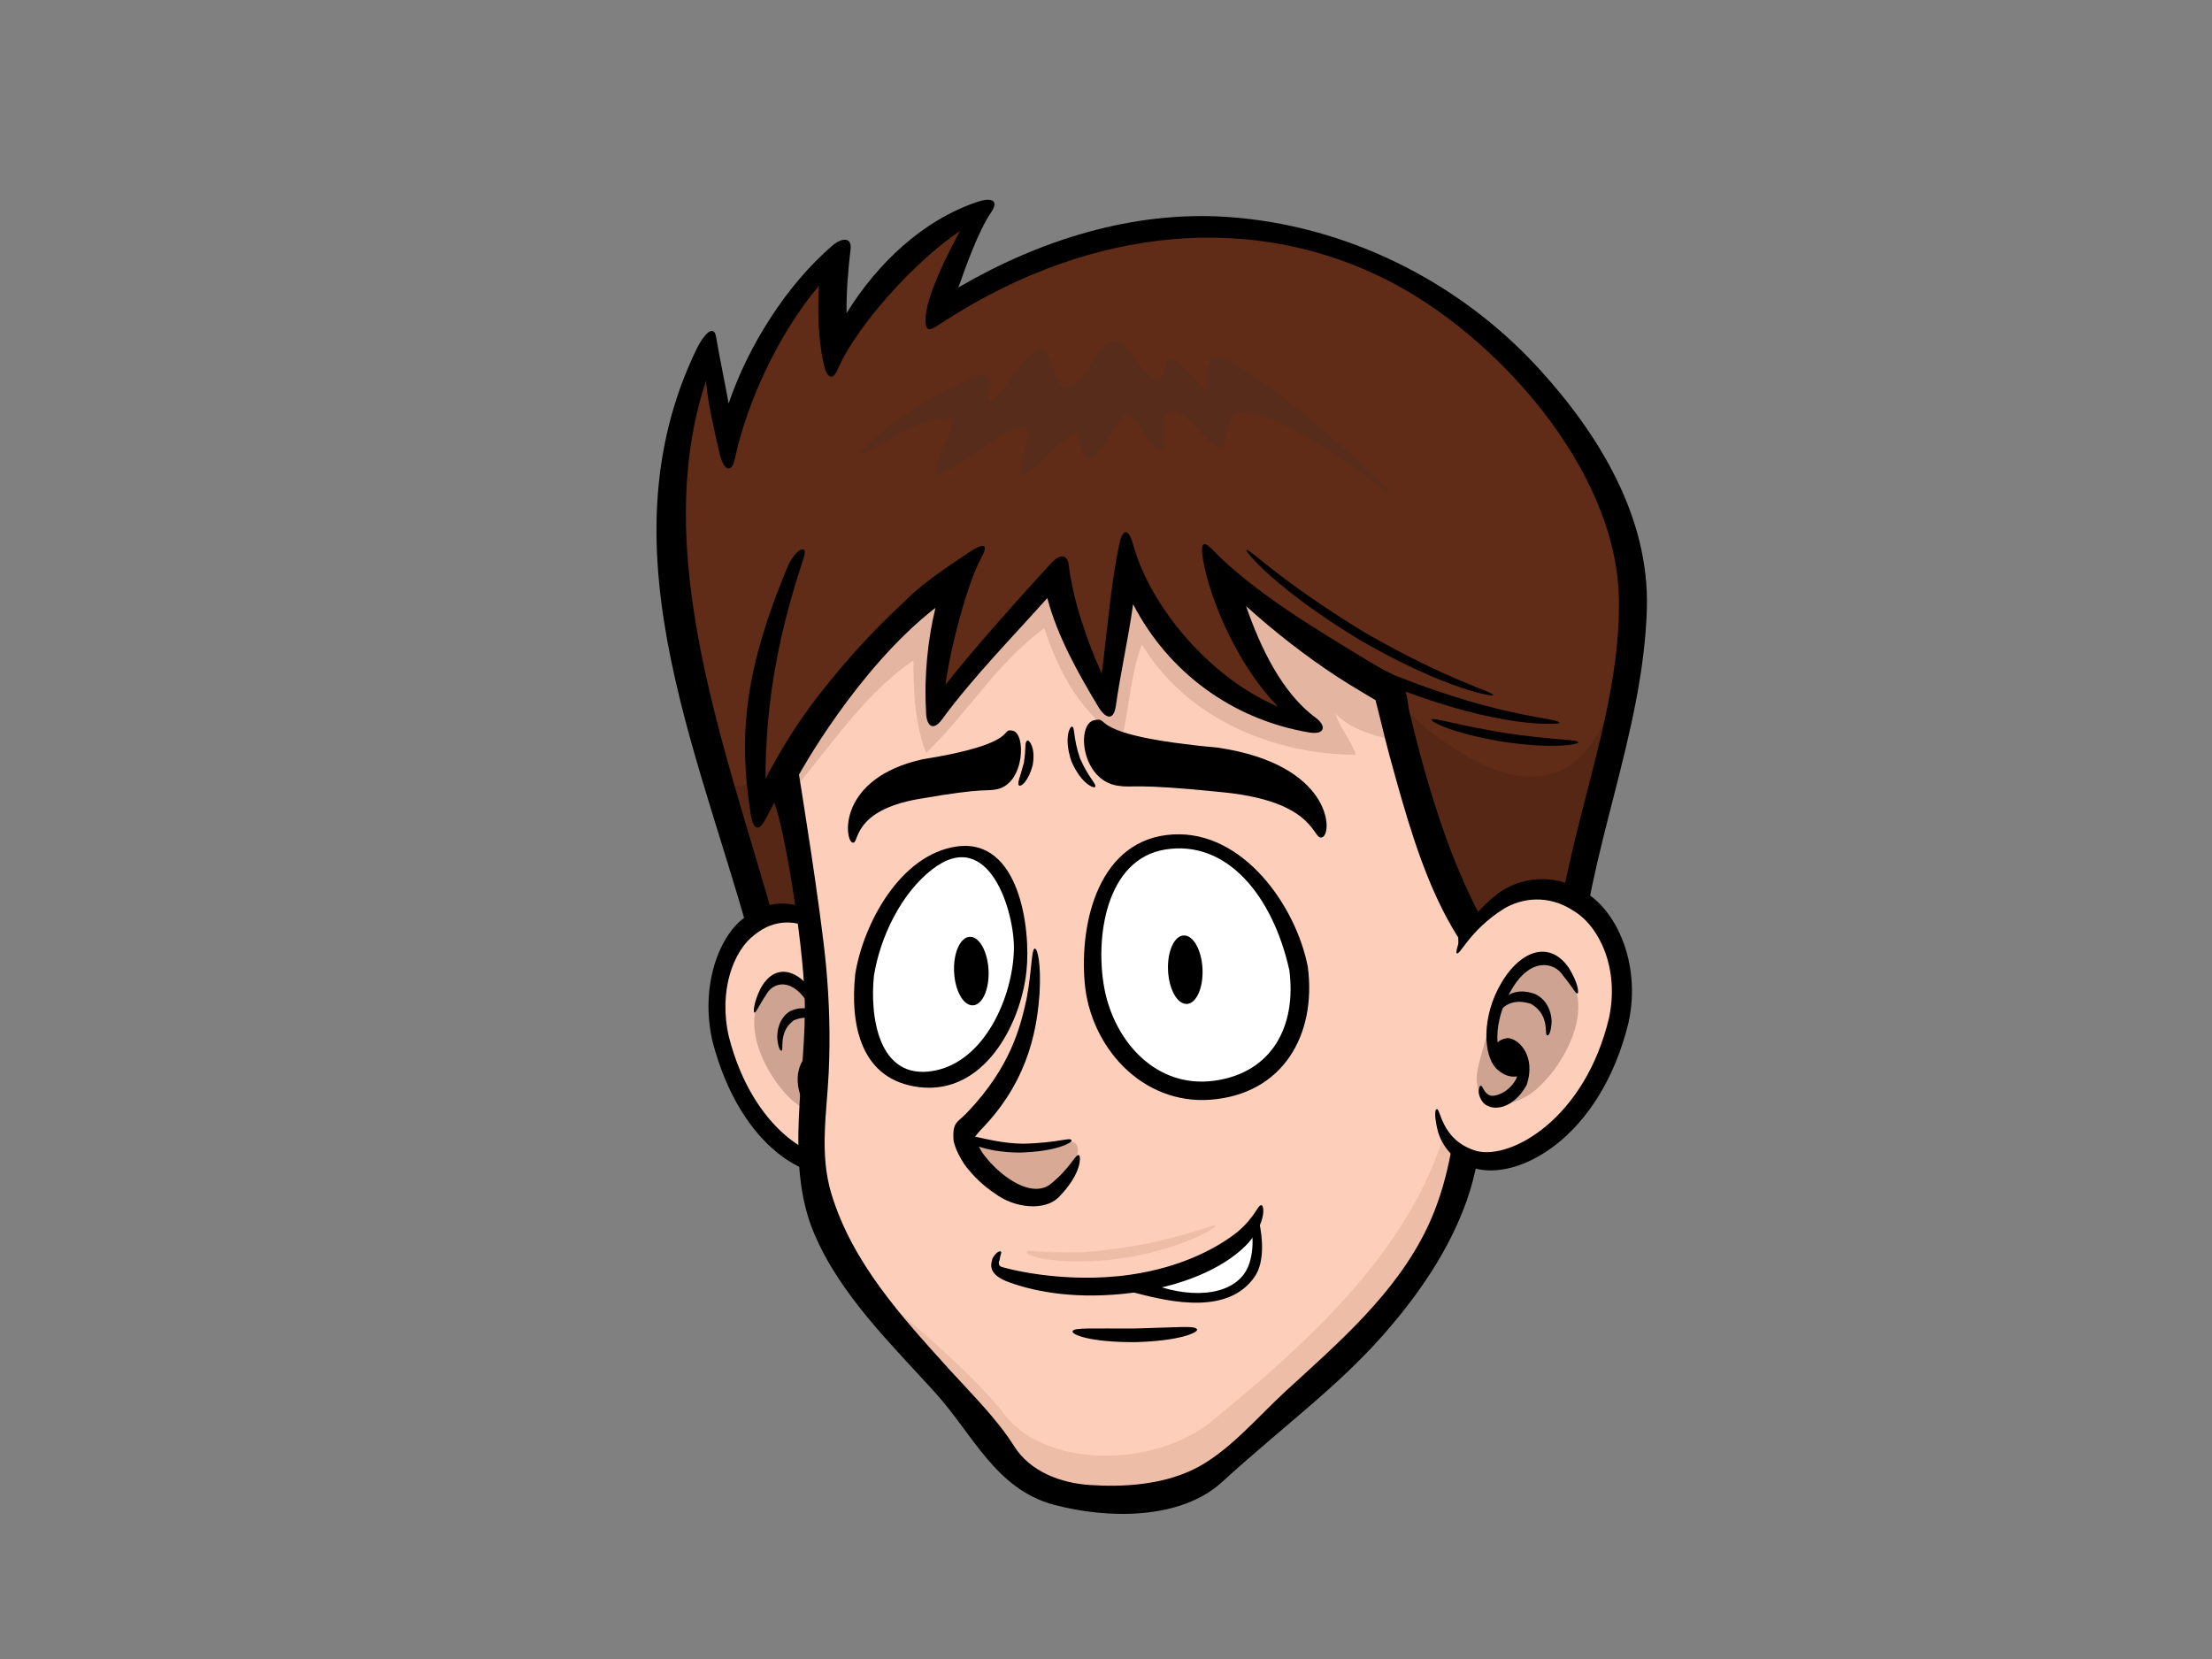 <?xml version="1.0" encoding="utf-8"?>
<!-- Generator: Adobe Illustrator 17.0.0, SVG Export Plug-In . SVG Version: 6.00 Build 0)  -->
<!DOCTYPE svg PUBLIC "-//W3C//DTD SVG 1.1//EN" "http://www.w3.org/Graphics/SVG/1.1/DTD/svg11.dtd">
<svg version="1.1" id="Layer_1" xmlns="http://www.w3.org/2000/svg" xmlns:xlink="http://www.w3.org/1999/xlink" x="0px" y="0px"
	 width="800px" height="600px" viewBox="0 0 800 600" enable-background="new 0 0 800 600" xml:space="preserve">
<rect x="0" y="0" width="800" height="600" fill="#808080" stroke="none"/>
<g>
	<g>
		<g>
			<path fill="#602B17" d="M279.198,349.741c-10.561-43.127-27.228-74.63-34.838-128.028c-7.607-53.4,12.505-94.041,12.505-94.041
				s3.744,24.148,6.559,35.564c9.722-48.695,39.124-73.607,39.124-73.607s-3.209,26.861,0.301,40.811
				c16.91-41.209,52.994-52.881,52.994-52.881s-17.274,25.27-16.373,36.731c23.868-15.858,76.799-43.862,139.752-24.266
				c64.41,20.051,99.692,73.826,108.893,105.917c11.226,44.388-19.748,109.515-22.398,160.6
				C563.3,362.335,280.898,368.198,279.198,349.741z"/>
			<path opacity="0.4" fill="#4A2212" d="M263.358,284.118c-2.016-0.672-3.781-1.598-5.311-2.844
				c7.166,23.172,15.146,43.941,21.151,68.466c0.21,2.277,4.706,4.182,12.407,5.765c-0.396-27.822-4.008-56.343-5.667-83.842
				C278.555,277.509,273.066,285.737,263.358,284.118z"/>
			<path opacity="0.4" fill="#4A2212" d="M589.656,203.957c-2.834,137.05-84.818,49.326-84.818,49.326s7.477,51.565,13.988,107.286
				c27.568-1.081,46.277-2.557,46.891-4.029C568.212,308.45,595.795,247.92,589.656,203.957z"/>
			<g>
				<path fill="none" d="M279.198,349.741c-10.561-43.127-27.228-74.63-34.838-128.028c-7.607-53.4,12.505-94.041,12.505-94.041
					s3.744,24.148,6.559,35.564c9.722-48.695,39.124-73.607,39.124-73.607s-3.209,26.861,0.301,40.811
					c16.91-41.209,52.994-52.881,52.994-52.881s-17.274,25.27-16.373,36.731c23.868-15.858,76.799-43.862,139.752-24.266
					c64.41,20.051,99.692,73.826,108.893,105.917c11.226,44.388-19.748,109.515-22.398,160.6
					C563.3,362.335,280.898,368.198,279.198,349.741z"/>
				<path d="M556.299,133.038c-28.921-31.511-69.557-51.62-112.254-54.568c-34.259-2.367-68.05,8.356-97.44,25.495
					c3.028-8.474,7.257-20.392,11.848-27.162c3.098-4.571-0.198-5.375-4.796-3.845c-19.941,6.631-36.343,22.326-47.484,40.278
					c-0.113-7.75,0.573-15.571,1.447-23.127c0.516-4.462-3.232-4.156-6.582-1.277c-16.54,14.218-30.379,36.108-37.525,57.092
					c-0.831-4.832-3.735-19.059-4.491-23.896c-0.843-5.4-4.853-0.395-6.934,3.877c-36.243,74.353,3.899,152.017,22.095,224.723
					c2.381,13.682,37.032,12.846,46.313,13.593c34.384,2.768,69.007,3.047,103.481,3.085c34.039,0.044,68.096-0.518,102.106-1.982
					c10.601-0.457,21.226-0.955,31.786-2.033c7.115-0.725,12.589-1.024,13.121-9.479c2.856-45.405,23.261-87.976,24.621-133.629
					C596.6,186.896,578.124,156.817,556.299,133.038z M284.057,348.24c0.057,0.165,0.113,0.36,0.158,0.618
					C284.164,348.651,284.109,348.445,284.057,348.24z M569.57,303.826c-3.113,12.957-5.899,25.985-7.713,39.188
					c-0.56,4.076-2.729,9.821,1.04,9.27c-0.794,0.179-1.602,0.316-2.398,0.435c-23.574,3.613-48.218,3.158-71.991,3.729
					c-43.171,1.034-86.412,1.146-129.573-0.347c-17.599-0.611-35.238-1.471-52.739-3.491c-5.584-0.648-11.232-1.382-16.691-2.768
					c-1.68-0.428-3.329-0.962-4.929-1.633c-0.293-0.124-0.477-0.236-0.61-0.331c-16.463-65.067-50.886-143.137-28.632-210.133
					c0.641,8.34,3.577,20.563,4.971,26.462c1.385,5.859,4.275,7.291,5.452,1.764c4.443-20.89,16.122-45.72,30.459-62.672
					c-0.536,9.426-0.333,18.964,1.618,28.025c1.087,5.053,3.119,6.917,5.13,2.253c7.032-16.326,28.959-39.971,44.261-50.037
					c-4.225,7.614-12.55,24.136-12.508,32.072c0.023,4.721,1.605,3.975,5.452,1.446c48.766-32.072,107.532-42.538,160.637-16.211
					c39.787,19.721,83.638,68.491,84.674,115.248C586.136,245.717,576.417,275.338,569.57,303.826z"/>
			</g>
		</g>
		<g>
			<g>
				<g>
					<path fill="#FDCFBB" d="M309.04,350.57c-12.204-24.044-31.036-25.928-42.983-10.41c-19.939,28.696,7.614,79.68,34.088,81.639
						c7.582,0.562,15.832-4.306,17.229-18.426L309.04,350.57z"/>
					<path opacity="0.6" fill="#B18675" d="M288.534,399.537c-8.814-6.048-25.342-31.154-8.477-45.374
						c7.504-6.325,18.505,13.128,20.592,23.207c0.928,4.47,4.041,12.339,4.026,16.651
						C304.632,405.709,294.188,403.423,288.534,399.537z"/>
					<g>
						<path fill="none" d="M309.04,350.57c-12.204-24.044-31.036-25.928-42.983-10.41c-19.939,28.696,7.614,79.68,34.088,81.639
							c7.582,0.562,15.832-4.306,17.229-18.426"/>
						<g>
							<g>
								<path d="M317.376,403.371c-1.453-1.374-0.588,10.57-11.795,14.766c-10.309,3.458-33.294-9.336-41.964-43.149
									c-3.888-16.731,1.737-31.284,9.235-36.866c7.569-6.182,15.654-5.143,21.094-1.931c11.099,7.009,14.139,15.631,15.094,14.38
									c0.294,0.114-1.008-9.808-13.479-19.641c-6.114-4.538-16.343-6.657-25.787,0.578c-9.629,6.412-16.764,25.197-12.047,45.264
									c10.2,39.064,36.098,52.501,49.216,47.001c6.849-2.944,9.815-9.712,10.392-13.907
									C318.033,405.583,317.723,403.451,317.376,403.371z"/>
							</g>
						</g>
					</g>
				</g>
				<path fill="none" d="M272.8,366.174c11.492-37.62,40.792,20.998,18.612,26.821"/>
				<g>
					<path fill="none" d="M298.755,383.491c-5.209-5.253-9.933,3.666-8.278,10.336c1.814,7.318,13.214,12.15,13.158,2.199"/>
					<path d="M272.802,366.174c0.555,0.393,1.487-2.277,4.266-6.379c2.401-4.639,9.643-6.737,15.805,4.134
						c3.762,6.417,5.119,12.857,4.948,17.63c-0.612-0.61-1.569-1.159-3.055-1.302c-3.237,0.117-8.623,6.399-5.177,16.264
						c4.441,7.937,10.567,8.556,13.306,5.454c2.45-3.684,0.803-6.171,0.741-5.949c-0.727-0.293-0.745,2.072-2.322,3.115
						c-1.176,1.254-6.057,0.01-8.652-4.891c-0.108-0.286-0.198-0.569-0.282-0.85c1.12,0.113,3.286,0.189,5.849-2.604
						c4.24-4.591,4.26-18.365-2.6-29.748c-3.373-5.689-7.9-9.551-12.24-9.598c-4.41,0.022-6.956,3.578-8.315,6.038
						C272.433,362.86,272.466,365.971,272.802,366.174z"/>
				</g>
				<g>
					<path fill="none" d="M296.81,370.507c-2.643-7.194-17.251-5.831-14.315,9.44"/>
					<g>
						<g>
							<path d="M282.494,379.948c1.341,0.403-1.377-6.504,4.562-10.924c6.965-2.969,9.244,2.22,9.753,1.486
								c1.289,0.501-1.862-8.917-10.941-4.853c-4.345,2.418-5.066,8.088-4.676,10.582
								C281.516,378.996,282.193,380.039,282.494,379.948z"/>
						</g>
					</g>
				</g>
			</g>
			<path opacity="0.6" fill="#FDCFBB" d="M305.162,354.781c0.708-3.747-14.738-22.084-28.737-13.702
				c-17.11,9.981-8.994,40.628-7.781,40.772c1.207,0.154-5.684-26.194,10.608-33.807
				C291.394,342.368,304.459,358.534,305.162,354.781z"/>
		</g>
		<g>
			<path fill="#FDCFBB" d="M532.749,337.457c0,0-16.49-24.459-30.267-87.524c-3.58-2.559-32.389-16.885-61.955-48.022
				c0.485,2.746,7.975,42.453,32.768,59.701c-50.872-7.525-66.069-64.313-66.069-64.313s-3.62,26.844-7.958,57.511
				c-13.767-28.724-17.524-49.827-17.524-49.827s-24.748,26.849-43.045,52.09c-0.13-33.299,12.383-55.752,12.383-55.752
				s-67.657,66.215-67.179,77.923c2.875,48.354,15.624,64.273,8.59,132.384c-0.365,50.379,48.607,78.944,70.852,115.354
				c11.677,19.124,59.571,17.838,79.944,1.534c49.868-39.362,75.793-73.363,83.361-100.294
				C534.218,401.299,532.749,337.457,532.749,337.457z"/>
			<path opacity="0.49" fill="#CA9A86" d="M506.825,268.262c-1.462-5.715-2.917-11.803-4.343-18.329
				c-3.58-2.559-32.389-16.885-61.955-48.022c0.485,2.746,7.975,42.453,32.768,59.701c-50.872-7.525-66.069-64.313-66.069-64.313
				s-3.62,26.844-7.958,57.511c-13.767-28.724-17.524-49.827-17.524-49.827s-24.748,26.849-43.045,52.09
				c-0.13-33.299,12.383-55.752,12.383-55.752s-67.657,66.215-67.179,77.923c0.193,3.242,0.433,6.33,0.706,9.306
				c15.001-17.368,27.404-37.249,45.737-49.691c0.031,11.146,0.391,22.292,4.573,33.439c14.972-14.316,25.796-32.778,42.766-45.094
				c5.319,16.486,13.757,31.271,27.991,40.349c2.624-11.171,3.234-23.407,7.276-34.533c15.934,26.618,47.496,39.935,77.406,39.935
				c-1.861-5.582-5.582-9.303-7.443-14.885C489.268,264.424,498.227,266.438,506.825,268.262z"/>
			<path opacity="0.72" fill="#CA9A86" d="M351.39,413.759c-3.597-0.598,11.486,20.65,23.438,18.927
				c5.21-0.756,9.221-4.369,11.821-8.766c1.241-2.106,3.667-6.202,3.099-8.824c-0.648-2.985-3.452-2.326-5.866-1.68
				C383.881,413.416,366.66,416.285,351.39,413.759z"/>
			<path opacity="0.49" fill="#DEA993" d="M526.657,388.538c-5.352,53.524-48.634,92.906-87.884,125.022
				c-21.41,17.839-62.313,17.802-76.838-3.753c-10.332-12.608-31.842-32.052-50.746-45.855
				c16.144,22.411,38.895,41.327,52.156,63.031c11.677,19.124,59.571,17.838,79.944,1.534
				c49.868-39.362,75.793-73.363,83.361-100.294c2.164-7.693,3.588-18.407,4.518-29.779
				C529.367,395.29,527.557,392.141,526.657,388.538z"/>
			<g>
				<path fill="#FFFFFF" d="M453.993,442.93c0,0,9.41,36.719-42.824,22.181c14.888-3.279,20.907-6.142,27.302-9.702
					C451.832,448.663,453.993,442.93,453.993,442.93z"/>
				<g>
					<path fill="none" d="M453.993,442.93c0,0,9.41,36.719-42.824,22.181c14.888-3.279,20.907-6.142,27.302-9.702
						C451.832,448.663,453.993,442.93,453.993,442.93z"/>
					<path d="M455.342,441.741c0.07-1.765-0.74-1.68-2.313-1.103c-0.809,0.256-1.465,0.858-1.596,1.752
						c-2.594,5.498-10.59,8.809-15.424,11.47c-7.921,4.36-16.509,6.744-25.281,8.743c-2.269,0.516-3.06,4.2-0.443,4.901
						c13.472,3.589,34.017,8.01,43.498-5.79C457.35,456.522,456.745,447.828,455.342,441.741z M451.503,457.867
						c-4.281,10.556-19.498,12.049-33.778,6.906c7.133-2.223,32.202-15.184,35.16-17.964
						C453.347,451.26,452.449,455.538,451.503,457.867z"/>
				</g>
			</g>
			<g>
				<path fill="none" d="M532.749,337.457c0,0-16.49-24.459-30.267-87.524c-3.58-2.559-32.389-16.885-61.955-48.022
					c0.485,2.746,7.975,42.453,32.768,59.701c-50.872-7.525-66.069-64.313-66.069-64.313s-3.62,26.844-7.958,57.511
					c-13.767-28.724-17.524-49.827-17.524-49.827s-24.748,26.849-43.045,52.09c-0.13-33.299,12.383-55.752,12.383-55.752
					s-67.657,66.215-67.179,77.923c2.875,48.354,15.624,64.273,8.59,132.384c-0.365,50.379,48.607,78.944,70.852,115.354
					c11.677,19.124,59.571,17.838,79.944,1.534c49.868-39.362,75.793-73.363,83.361-100.294
					C534.218,401.299,532.749,337.457,532.749,337.457z"/>
				<path d="M538.16,337.971c-0.017-0.772-0.183-1.458-0.433-2.082c-0.152-0.654-0.408-1.307-0.834-1.948
					c1.345,2.018-1.174-2.07-1.563-2.776c-1.959-3.529-3.68-7.19-5.348-10.861c-6.95-15.307-12-31.443-16.41-47.633
					c-1.385-5.081-2.622-10.2-3.846-15.32c-0.822-3.444-0.742-9.606-4.128-11.869c-3.188-2.13-6.614-3.94-9.891-5.933
					c-18.77-11.414-42.15-25.156-57.401-40.939c-3.627-3.753-4.146-1.331-3.129,4.243c2.945,16.143,13.574,39.031,27.005,52.674
					c-24.941-10.446-46.332-36.619-52.228-58.194c-1.592-5.823-3.762-6.867-5.116-0.64c-3.197,14.709-4.611,34.121-6.395,46.897
					c-5.115-11.297-10.393-26.32-11.937-39.436c-0.435-3.695-3.273-3.806-6.182-0.639c-11.398,12.401-27.95,30.874-38.37,44.127
					c1.614-12.533,7.691-36.311,13.002-46.045c2.727-4.999,0.84-5.432-4.69-1.704c-9.806,6.608-16.871,11.228-23.868,18.346
					c-11.188,10.312-20.79,21.21-28.437,30.853c-13.214,16.337-21.002,32.521-21.109,32.677
					c0.074-22.908,2.901-47.185,13.729-79.745c2.074-6.234-3.271-2.989-5.756,2.984c-14.824,35.639-18.128,59.341-13.322,89.441
					c0.941,5.896,2.993,6.377,5.42,1.705c0.591-1.138,2.333-4.445,3.086-5.887c3.577,8.909,10.285,48.784,11.005,70.456
					c0.909,27.356-7.623,59.336,3.448,85.407c9.455,22.272,27.784,39.891,43.741,57.52c13.774,15.221,21.937,34.97,43.021,40.58
					c19.518,5.194,45.721,5.431,60.647-8.154c22.671-20.64,41.735-34.357,58.432-53.333c12.64-14.367,23.902-30.66,30.268-48.832
					c6.229-17.776,6.524-37.955,7.244-56.565C538.319,364.233,538.449,351.082,538.16,337.971z M516.078,444.218
					c-11.403,23.657-31.815,41.268-50.921,58.754c-10.43,9.545-21.195,22.699-34.106,28.74c-11.282,5.281-24.714,6.178-36.985,5.355
					c-10.404-0.7-21.494-4.813-27.292-14.027c-6.355-10.104-15.481-18.976-23.467-27.806
					c-17.067-18.851-34.992-38.407-42.594-63.392c-4.408-14.48-1.712-29.09-1.001-43.879c0.612-12.775,0.245-25.597-0.921-38.332
					c-1.914-20.89-9.823-69.471-9.823-69.471s20.989-38.33,49.366-60.343c-2.721,11.099-4.17,24.545-3.416,37.201
					c-0.061,5.31,2.378,7.807,5.757,3.198c11.126-15.176,25.556-29.852,38.095-43.916c3.732,14.084,11.361,27.501,18.394,39.226
					c2.864,4.77,5.661,4.985,6.395-0.214c1.73-12.267,4.555-24.525,6.243-36.796c12.707,24.565,35.817,41.681,63.676,46.388
					c5.618,0.949,6.468-2.281,2.345-5.328c-12.33-9.115-20.029-25.567-25.166-40.375c10.345,9.341,21.33,17.918,33.039,25.603
					c4.499,2.953,13.776,8.402,13.776,8.402s1.773,6.946,2.51,10.036c1.465,6.132,3.112,12.22,4.818,18.287
					c5.434,19.333,11.678,40.322,22.59,57.535C528.179,372.578,530.845,413.581,516.078,444.218z"/>
			</g>
		</g>
		<g>
			<path fill="#FFFFFF" d="M469.656,350.306c4.027,25.31-9.457,41.701-29.768,43.874c-20.314,2.176-39.77-10.689-43.794-35.994
				c-4.027-25.305,5.799-50.732,26.112-52.906C442.52,303.097,465.631,325,469.656,350.306z"/>
			<g>
				<path fill="none" d="M469.656,350.306c4.027,25.31-9.457,41.701-29.768,43.874c-20.314,2.176-39.77-10.689-43.794-35.994
					c-4.027-25.305,5.799-50.732,26.112-52.906C442.52,303.097,465.631,325,469.656,350.306z"/>
				<path d="M472.999,349.718c-4.232-21.984-23.366-49.353-48.718-47.933c-26.747,1.499-33.88,31.471-31.995,53.542
					c1.999,23.386,20.82,44.214,45.429,42.401C463.905,395.799,476.202,374.342,472.999,349.718z M439.299,390.835
					c-21.128,2.98-36.223-14.159-39.863-33.239c-3.471-18.207,0.417-46.854,21.973-50.352c22.408-3.63,38.966,16.89,44.902,43.65
					C468.905,370.838,460.308,387.877,439.299,390.835z"/>
			</g>
		</g>
		<g>
			<path fill="#FFFFFF" d="M312.694,352.559c-2.761,21.863,3.753,36.005,20.096,37.242c16.349,1.243,31.93-13.568,34.693-35.436
				c2.763-21.871-2.583-43.612-18.931-44.85C332.869,308.324,314.976,334.502,312.694,352.559z"/>
			<g>
				<path fill="none" d="M312.694,352.559c-2.761,21.863,3.753,36.005,20.096,37.242c16.349,1.243,31.93-13.568,34.693-35.436
					c2.763-21.871-2.583-43.612-18.931-44.85C332.869,308.324,314.976,334.502,312.694,352.559z"/>
				<path d="M345.812,306.174c-20.212,3.015-33.541,27.802-36.499,46.064c-1.94,18.318,1.866,38.376,23.157,40.947
					c23.359,2.817,36.695-22.582,38.763-41.945C372.871,335.906,368.702,302.764,345.812,306.174z M366.69,343.565
					c-0.461,17.155-10.626,40.455-29.078,43.723c-20.218,3.584-23.037-20.25-21.536-34.409c2.283-14.096,9.843-29.82,21.141-38.517
					C357.708,298.588,367.055,329.971,366.69,343.565z"/>
			</g>
		</g>
		<g>
			<path d="M357.521,350.917c0.319,6.839-2.21,12.516-5.65,12.676c-3.441,0.159-6.49-5.254-6.813-12.089
				c-0.32-6.843,2.21-12.523,5.651-12.685C354.148,338.661,357.2,344.076,357.521,350.917z"/>
		</g>
		<g>
			<path d="M434.903,350.407c0.318,6.841-2.212,12.519-5.654,12.681c-3.438,0.157-6.489-5.258-6.809-12.096
				c-0.322-6.841,2.208-12.514,5.649-12.677C431.531,338.154,434.579,343.564,434.903,350.407z"/>
		</g>
		<g>
			<path fill="none" d="M374.279,343.066c-0.528,53.16-26.714,62.675-25.769,68.119c1.734,9.896,16.248,22.573,26.239,22.103
				c9.991-0.468,15.504-15.481,15.504-15.481"/>
			<path d="M390.252,417.807c-1.201-0.768-3.152,4.892-10.695,10.72c-3.669,2.527-9.115,1.798-15.595-2.875
				c-3.095-2.263-6.176-5.259-8.771-8.882c-0.405-0.687-0.798-1.387-1.168-2.089c3.34,1.133,8.066,2.072,14.48,2.167
				c13.921-0.331,19.27-3.699,19.053-4.356c-0.303-1.439-4.562,0.858-17.567,1.149c-7.049-0.061-13.82-1.816-17.335-2.57
				c0.569-0.698,1.823-2.297,3.058-3.476c17.289-18.247,19.435-37.647,20.257-48.252c0.618-11.186-0.792-16.276-1.69-16.278
				c-1.276-0.036-1.015,7.668-2.998,18.179c-2.246,10.226-5.785,24.61-21.358,40.975c-3.513,3.851-5.625,3.216-5.034,10.486
				c0.831,3.421,2.396,6.018,3.932,8.455c3.373,4.542,7.163,7.933,11.047,10.51c7.192,5.393,17.999,6.34,23.026,1.332
				C391.647,423.991,390.802,417.954,390.252,417.807z"/>
		</g>
		<g>
			<path fill="none" d="M349.968,410.74c0,0,11.218,8.169,37.589,1.753"/>
		</g>
		<g>
			<path fill="none" d="M361.966,452.632c0,0-3.222,4.186-1.602,6.868c38.444,13.483,92.25-0.718,95.877-23.603"/>
			<path d="M456.24,435.897c-1.374-0.254-2.124,4.1-8.636,9.597c-6.629,5.306-19.518,12.729-38.731,15.507
				c-24.671,3.571-46.593-2.629-47.013-2.963c-0.418-0.334-0.948-0.949-0.362-2.312c0.234-1.929,0.918-2.775,0.467-3.093
				c-0.407-0.31-1.606,0.158-2.993,2.401c-0.199,1.382-2.838,5.803,6.641,8.95c9.024,3.176,23.996,6.232,44.571,3.481
				c20.523-2.812,34.444-10.459,41.288-17.946C458.342,441.561,457.017,435.685,456.24,435.897z"/>
		</g>
		<g>
			<path fill="none" d="M387.898,481.511c0,0,21.428,3.729,45.041-0.656"/>
			<g>
				<g>
					<path d="M432.94,480.855c0.27,1.101-6.338,4.143-22.462,4.55c-16.11,0.074-22.829-2.681-22.579-3.894
						c0.241-1.46,6.97-0.968,22.514-1.04C425.927,480.083,432.637,479.297,432.94,480.855z"/>
				</g>
			</g>
		</g>
		<g>
			<g>
				<g>
					<path fill="#FDCFBB" d="M526.78,344.691c13.335-26.229,35.621-29.273,50.564-13.442c25.08,29.393-5.192,85.097-36.554,88.647
						c-8.98,1.019-19.018-3.701-21.36-18.626L526.78,344.691z"/>
					<path opacity="0.6" fill="#B18675" d="M553.513,395.596c10.18-6.92,28.602-34.513,7.877-48.69
						c-9.223-6.308-21.352,14.974-23.346,25.798c-0.887,4.802-4.203,13.342-3.977,17.921
						C534.682,403.045,546.981,400.038,553.513,395.596z"/>
					<g>
						<path fill="none" d="M526.78,344.691c13.335-26.229,35.621-29.273,50.564-13.442c25.08,29.393-5.192,85.097-36.554,88.647
							c-8.98,1.019-19.018-3.701-21.36-18.626"/>
						<g>
							<g>
								<path d="M519.429,401.268c1.655-1.545,1.207,11.195,14.728,15.037c12.415,3.101,39.106-11.767,47.773-48.178
									c3.809-17.996-3.576-33.148-12.759-38.668c-9.287-6.151-18.847-4.6-25.151-0.884c-12.851,8.062-16.045,17.392-17.239,16.118
									c-0.347,0.137,0.722-10.482,15.062-21.62c7.048-5.163,19.097-7.975,30.668-0.808c11.752,6.281,21.136,25.84,16.505,47.436
									c-10.229,42.072-40.353,57.79-56.205,52.667c-8.28-2.746-12.132-9.771-13.019-14.209
									C518.752,403.654,519.02,401.366,519.429,401.268z"/>
							</g>
						</g>
					</g>
				</g>
				<path fill="none" d="M570.59,359.264c-15.473-39.34-47.453,24.571-20.812,29.535"/>
				<g>
					<path fill="none" d="M540.591,379.104c5.935-5.866,11.979,3.353,10.337,10.532c-1.803,7.876-15.112,13.638-15.529,3.063"/>
					<path d="M567.47,350.165c-1.732-2.544-4.931-6.18-10.173-5.957c-5.152,0.288-10.343,4.642-14.079,10.88
						c-7.6,12.477-6.911,27.115-1.648,31.754c3.178,2.826,5.748,2.622,7.075,2.442c-0.084,0.304-0.178,0.607-0.294,0.921
						c-2.845,5.353-8.585,6.939-10.043,5.675c-1.923-1.019-2.06-3.536-2.908-3.182c-0.087-0.23-1.922,2.507,1.166,6.278
						c3.404,3.144,10.654,2.152,15.547-6.529c3.617-10.673-3.088-17.052-6.937-16.998c-1.761,0.23-2.87,0.869-3.568,1.555
						c-0.438-5.064,0.866-11.985,5.025-19.008c6.799-11.899,15.502-10.066,18.581-5.27c3.502,4.204,4.737,6.993,5.376,6.538
						C570.98,359.036,570.866,355.729,567.47,350.165z"/>
				</g>
				<g>
					<path fill="none" d="M542.275,365.204c2.792-7.794,20.215-7.149,17.464,9.234"/>
					<g>
						<g>
							<path d="M559.739,374.439c-1.572,0.505,1.323-6.984-5.947-11.351c-8.421-2.769-10.878,2.866-11.518,2.119
								c-1.506,0.6,1.782-9.579,12.767-5.768c5.278,2.333,6.41,8.317,6.067,10.989C560.858,373.378,560.101,374.518,559.739,374.439
								z"/>
						</g>
					</g>
				</g>
			</g>
			<path opacity="0.6" fill="#FDCFBB" d="M531.589,348.952c-1.02-3.948,16.443-24.288,33.483-16.155
				c20.815,9.664,12.652,42.684,11.22,42.903c-1.429,0.226,5.482-28.151-14.242-35.341
				C547.349,334.994,532.607,352.902,531.589,348.952z"/>
		</g>
		<path d="M308.189,304.668c2.866,1.393-1.033-11.345,24.11-15.714c25.143-4.369,23.984-2.516,28.528-3.574
			c9.719-2.263,10.341-20.064,5.421-21.118c-4.919-1.053,3.455,4.583-32.734,10.375
			C303.275,281.459,305.325,303.277,308.189,304.668z"/>
		<path d="M478.311,302.764c-3.78,1.749-1.354-12.638-35.463-16.169c-34.109-3.528-32.441-1.486-38.618-2.429
			c-13.218-2.019-15.072-22.226-8.51-23.703c6.563-1.479-4.39,5.41,44.671,9.926C481.498,276.412,482.088,301.021,478.311,302.764z"
			/>
		<g>
			<path fill="none" d="M289.791,205.178c-23.19,42.587-15.79,87.045-15.79,87.045s3.591-25.202,71.406-83.254"/>
		</g>
		<g>
			<path fill="none" d="M387.726,262.805c0,0-2.675,12.564,8.282,21.851"/>
			<g>
				<g>
					<path d="M396.008,284.655c-0.186,0.49-4.771-0.774-8.506-9.283c-2.949-8.785-0.403-12.876,0.224-12.568
						c1.103,0.125,0.288,3.885,2.856,11.406C393.718,281.461,396.881,283.722,396.008,284.655z"/>
				</g>
			</g>
		</g>
		<g>
			<path fill="none" d="M371.572,267.86c1.872,5.045-0.02,11.941-2.963,16.257"/>
			<g>
				<g>
					<path d="M368.61,284.117c-0.927-0.647,0.29-2.828,1.667-8.164c0.926-5.387,0.15-7.635,1.296-8.093
						c0.467-0.431,3.046,2.266,1.926,8.773C371.87,282.902,369.103,284.579,368.61,284.117z"/>
				</g>
			</g>
		</g>
		<g>
			<path fill="none" d="M450.797,198.966c0,0,35.676,35.677,89.193,52.542"/>
			<g>
				<g>
					<path d="M539.989,251.507c0.044,0.331-16.347-1.669-48.252-20.066c-31.406-19.17-41.416-32.16-40.94-32.475
						c0.805-0.935,11.615,10.777,42.594,29.682C524.82,246.78,540.507,250.115,539.989,251.507z"/>
				</g>
			</g>
		</g>
		<g>
			<path fill="none" d="M450.148,213.885c26.597,18.488,55.461,41.191,113.843,47.678"/>
			<g>
				<g>
					<path d="M563.991,261.562c0.234,0.098-19.89,2.821-61.182-13.59c-39.987-19.187-52.731-34.118-52.661-34.088
						c1.148-1.879,15.268,11.684,54.273,30.365C544.69,260.284,564.421,259.455,563.991,261.562z"/>
				</g>
			</g>
		</g>
		<g>
			<path fill="none" d="M517.698,260.26c0,0,24.134,9.085,53.094,8.234"/>
			<g>
				<g>
					<path d="M570.792,268.493c0.082,0.646-8.235,2.576-27.155-0.209c-18.842-3.155-26.246-7.332-25.939-8.025
						c0.34-0.977,7.997,1.732,26.442,4.819C562.626,267.804,570.768,267.353,570.792,268.493z"/>
				</g>
			</g>
		</g>
	</g>
	<path opacity="0.6" fill="#542E1F" d="M311.248,164.165c0.185,2.373,17.631-12.831,31.742-12.831
		c4.822,0-5.677,15.065-4.655,19.466c1.021,4.401,25.895-17.008,31.515-16.409c5.619,0.596-3.368,16.337-0.204,17.216
		c3.16,0.88,12.591-12.332,19.946-15.416c3.982,25.354,13.567-6.514,17.825-6.202c4.257,0.314,8.26,13.303,12.757,13.12
		c2.895-0.121-2.108-15,4.015-14.369c6.124,0.624,12.512,12.498,16.505,13.123c3.996,0.623,2.359-12.221,7.458-12.499
		c15.762-0.85,45.617,23.225,55.841,30.045c-16.028-17.765-54.778-49.419-63.029-50.045c-8.254-0.621-2.398,16.872-5.592,11.249
		c-19.439-22.81-10.675-1.725-17.839-3.747c-4.789-1.356-9.585-14.689-15.441-13.437c-5.857,1.251-9.839,15.852-15.974,16.559
		c-5.483,0.631-4.901-13.23-9.318-13.432c-6.323-0.296-14.813,17.473-18.369,18.435c-3.35,0.902,3.457-9.376-3.462-9.689
		C330.861,144.661,311.061,161.792,311.248,164.165z"/>
	<path opacity="0.49" fill="#DEA993" d="M371.379,452.87c-0.748,1.245,8.466,3.984,23.658,3.237
		c24.405-0.996,43.83-10.957,44.576-12.7c0.747-1.743-15.938,6.973-47.564,9.463C373.621,453.368,372.126,451.625,371.379,452.87z"
		/>
</g>
</svg>

